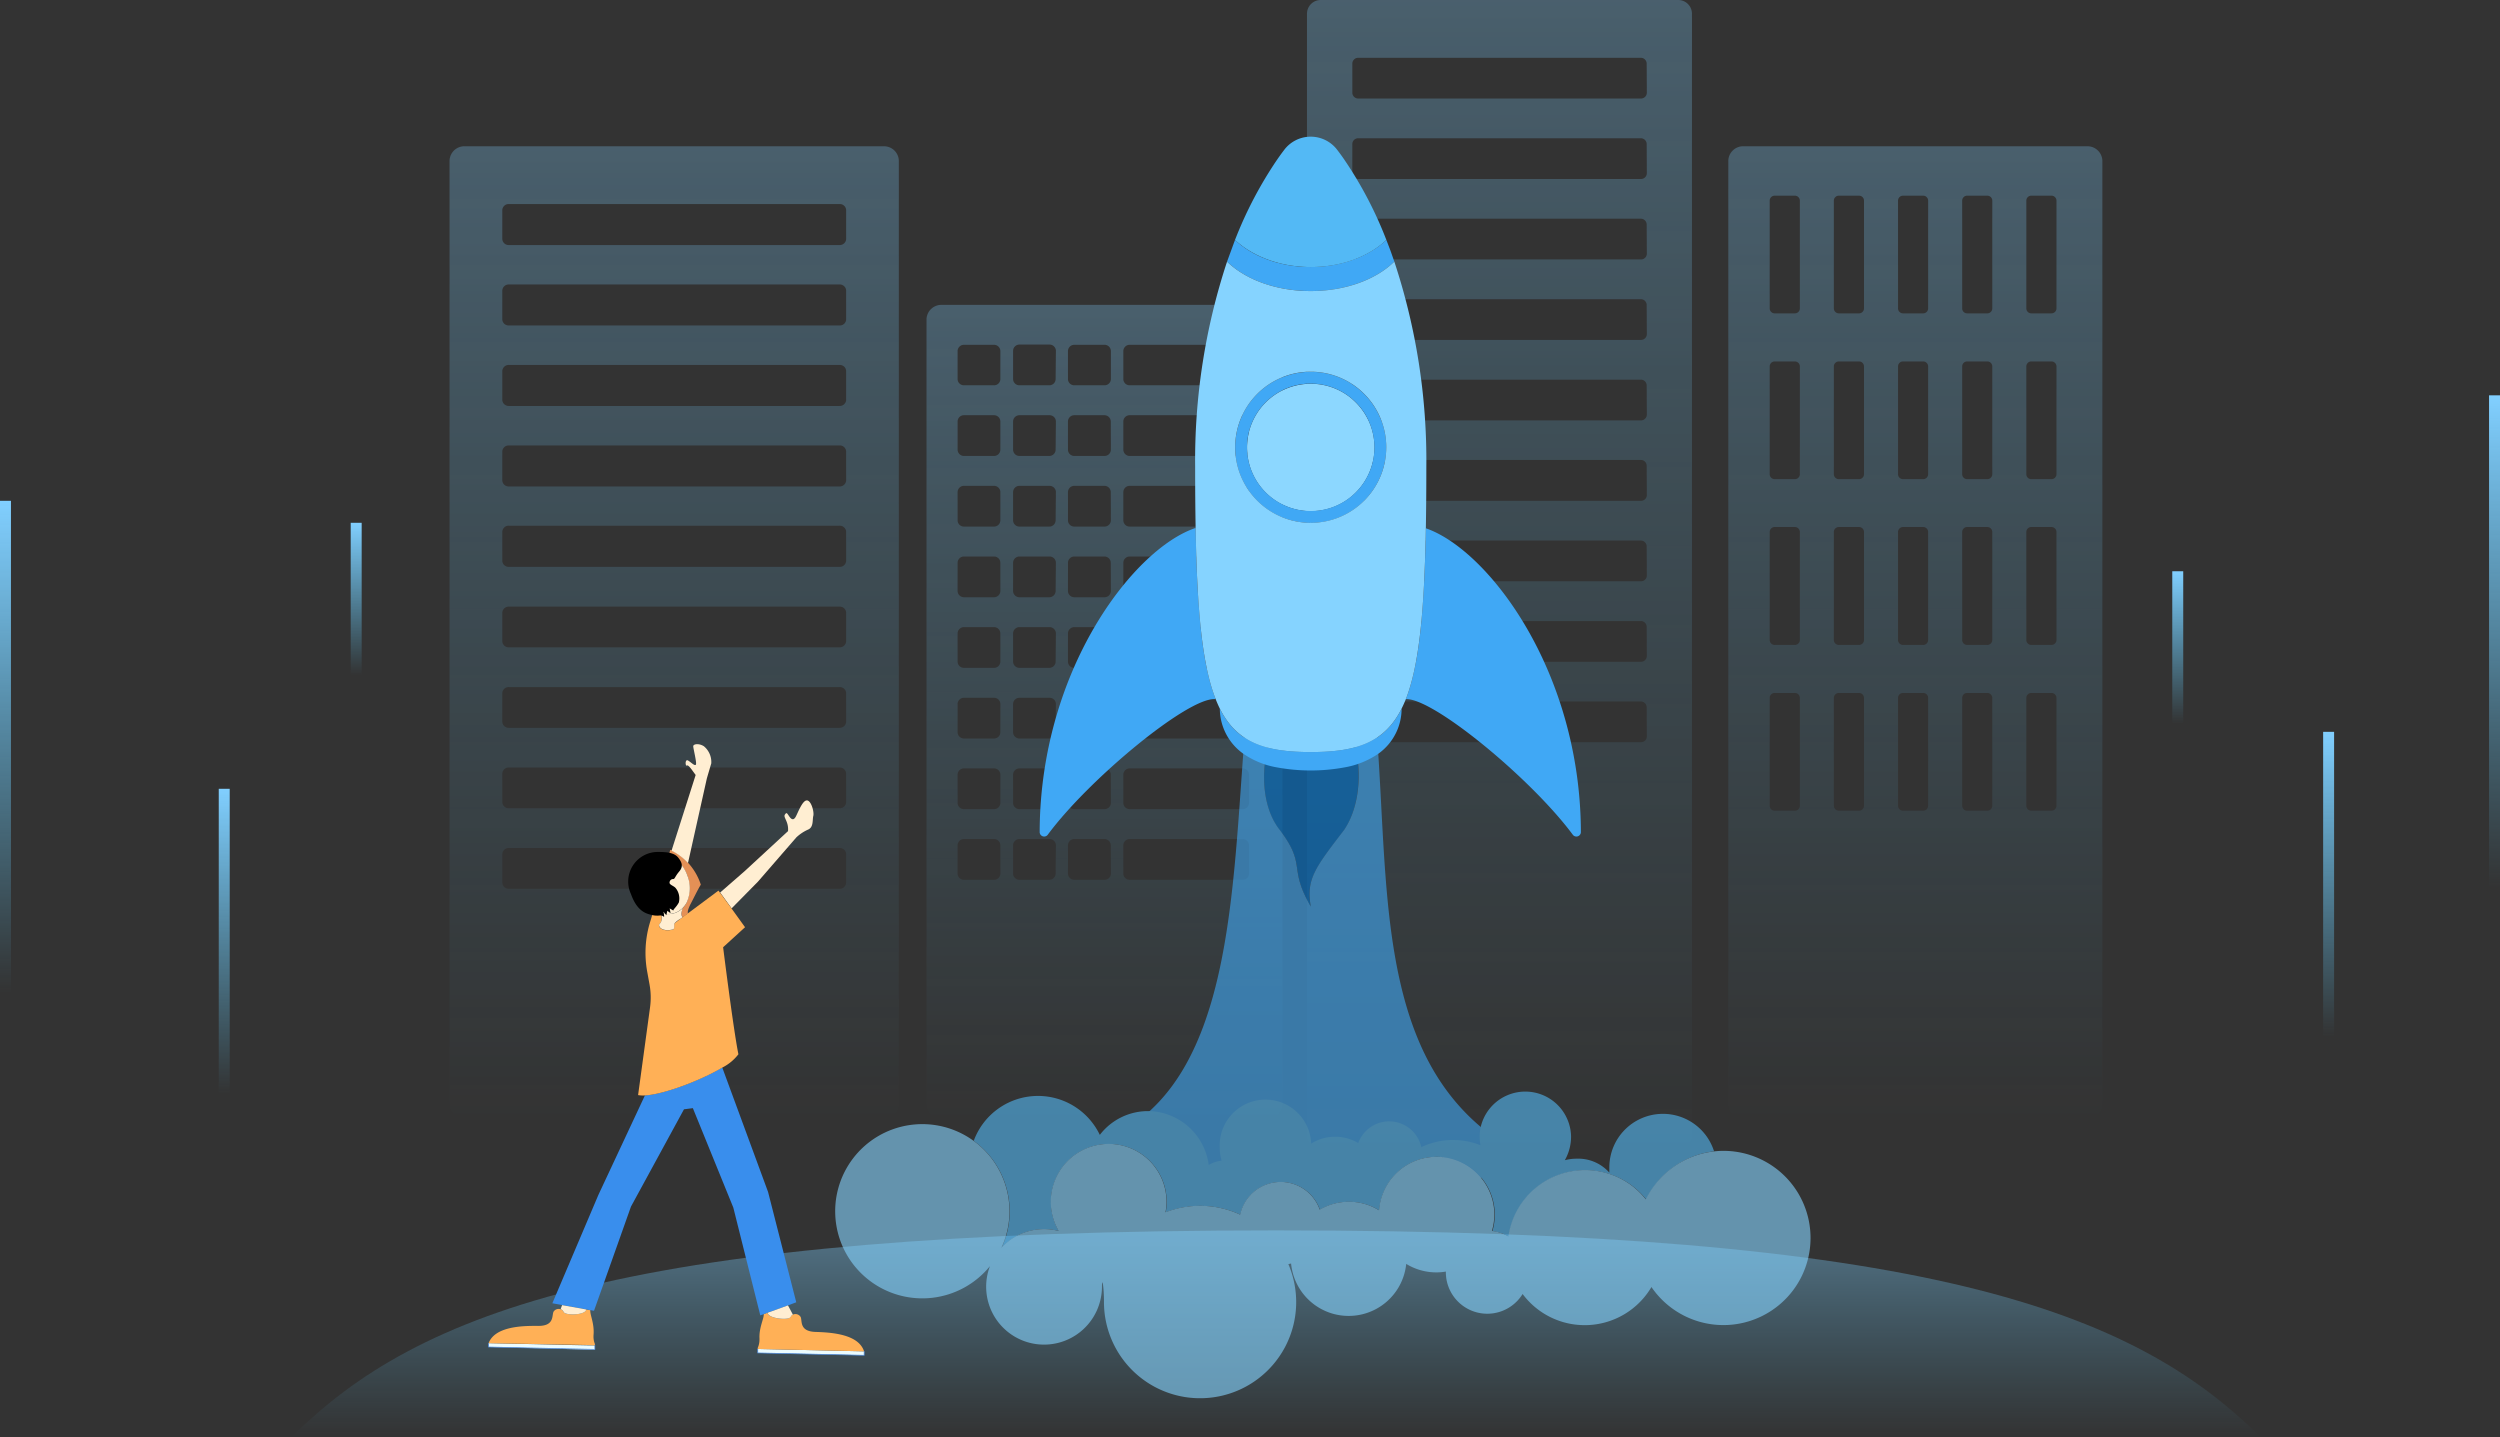 <svg xmlns="http://www.w3.org/2000/svg" xmlns:xlink="http://www.w3.org/1999/xlink" viewBox="0 0 456.01 262.12"><rect x="0" y="0" width="456.01" height="262.12" fill="#333333" stroke="none"/><defs><style>.cls-1,.cls-3,.cls-4,.cls-5,.cls-6{opacity:0.4;}.cls-1{fill:url(#未命名的渐变_26);}.cls-2{opacity:0.7;}.cls-3{fill:url(#未命名的渐变_26-2);}.cls-4{fill:url(#未命名的渐变_26-3);}.cls-5{fill:url(#未命名的渐变_26-4);}.cls-6{fill:url(#未命名的渐变_26-5);}.cls-7{opacity:0.6;}.cls-8{fill:#0073cd;}.cls-9{fill:#40a8f5;}.cls-10{fill:#53b9f5;}.cls-11{fill:#85d3ff;}.cls-12{fill:#8cd7ff;}.cls-13{fill:#ebfcff;}.cls-14{fill:#ffb056;}.cls-15{fill:#e49056;}.cls-16{fill:#ffeed2;}.cls-17{fill:#398eed;}.cls-18,.cls-19,.cls-20,.cls-21,.cls-22,.cls-23,.cls-24{fill:none;stroke-miterlimit:10;}.cls-18{stroke:#4986d9;stroke-width:0.13px;}.cls-19,.cls-20,.cls-21,.cls-22,.cls-23,.cls-24{stroke-width:2px;}.cls-19{stroke:url(#未命名的渐变_26-6);}.cls-20{stroke:url(#未命名的渐变_26-7);}.cls-21{stroke:url(#未命名的渐变_26-8);}.cls-22{stroke:url(#未命名的渐变_26-9);}.cls-23{stroke:url(#未命名的渐变_26-10);}.cls-24{stroke:url(#未命名的渐变_26-11);}</style><linearGradient id="未命名的渐变_26" x1="232.75" y1="224.43" x2="232.75" y2="262.12" gradientUnits="userSpaceOnUse"><stop offset="0" stop-color="#81cfff"/><stop offset="1" stop-color="#5ecfff" stop-opacity="0"/></linearGradient><linearGradient id="未命名的渐变_26-2" x1="349.36" y1="26.68" x2="349.36" y2="204.03" xlink:href="#未命名的渐变_26"/><linearGradient id="未命名的渐变_26-3" x1="201.45" y1="55.61" x2="201.45" y2="204.03" xlink:href="#未命名的渐变_26"/><linearGradient id="未命名的渐变_26-4" x1="122.98" y1="26.68" x2="122.98" y2="204.03" xlink:href="#未命名的渐变_26"/><linearGradient id="未命名的渐变_26-5" x1="273.51" y1="0" x2="273.51" y2="209.54" xlink:href="#未命名的渐变_26"/><linearGradient id="未命名的渐变_26-6" x1="1" y1="91.35" x2="1" y2="181.12" xlink:href="#未命名的渐变_26"/><linearGradient id="未命名的渐变_26-7" x1="455.01" y1="72.11" x2="455.01" y2="161.88" xlink:href="#未命名的渐变_26"/><linearGradient id="未命名的渐变_26-8" x1="40.9" y1="143.88" x2="40.9" y2="199.51" xlink:href="#未命名的渐变_26"/><linearGradient id="未命名的渐变_26-9" x1="64.97" y1="95.36" x2="64.97" y2="123.17" xlink:href="#未命名的渐变_26"/><linearGradient id="未命名的渐变_26-10" x1="397.23" y1="104.2" x2="397.23" y2="132.02" xlink:href="#未命名的渐变_26"/><linearGradient id="未命名的渐变_26-11" x1="424.75" y1="133.49" x2="424.75" y2="189.13" xlink:href="#未命名的渐变_26"/></defs><title>升级中</title><g id="图层_2" data-name="图层 2"><g id="图层_1-2" data-name="图层 1"><path class="cls-1" d="M412.28,262.12c-23-23-61-37.69-179.53-37.69S76.24,239.1,53.21,262.12Z"/><g class="cls-2"><path class="cls-3" d="M380.66,26.68H318.07a2.71,2.71,0,0,0-2.82,2.59V201.44a2.71,2.71,0,0,0,2.82,2.59h62.59a2.72,2.72,0,0,0,2.82-2.59V29.27A2.72,2.72,0,0,0,380.66,26.68ZM328.3,147a.9.9,0,0,1-.95.87h-3.6a.9.9,0,0,1-.95-.87V127.27a.91.91,0,0,1,.95-.87h3.6a.91.91,0,0,1,.95.87Zm0-30.23a.91.91,0,0,1-.95.87h-3.6a.91.91,0,0,1-.95-.87V97a.91.91,0,0,1,.95-.87h3.6a.91.91,0,0,1,.95.87Zm0-30.24a.91.91,0,0,1-.95.87h-3.6a.91.91,0,0,1-.95-.87V66.8a.91.91,0,0,1,.95-.87h3.6a.91.91,0,0,1,.95.87Zm0-30.24a.91.91,0,0,1-.95.87h-3.6a.91.91,0,0,1-.95-.87V36.56a.91.91,0,0,1,.95-.87h3.6a.91.91,0,0,1,.95.87ZM340,147a.9.9,0,0,1-.94.87h-3.61a.91.91,0,0,1-.95-.87V127.27a.92.92,0,0,1,.95-.87h3.61a.91.91,0,0,1,.94.87Zm0-30.23a.91.91,0,0,1-.94.87h-3.61a.92.92,0,0,1-.95-.87V97a.92.92,0,0,1,.95-.87h3.61A.91.91,0,0,1,340,97Zm0-30.24a.91.91,0,0,1-.94.87h-3.61a.92.92,0,0,1-.95-.87V66.8a.92.92,0,0,1,.95-.87h3.61a.91.91,0,0,1,.94.87Zm0-30.24a.91.91,0,0,1-.94.87h-3.61a.92.92,0,0,1-.95-.87V36.56a.92.92,0,0,1,.95-.87h3.61a.91.91,0,0,1,.94.87ZM351.7,147a.9.9,0,0,1-.94.87h-3.61a.9.9,0,0,1-.94-.87V127.27a.91.91,0,0,1,.94-.87h3.61a.91.91,0,0,1,.94.87Zm0-30.23a.91.91,0,0,1-.94.87h-3.61a.91.91,0,0,1-.94-.87V97a.91.91,0,0,1,.94-.87h3.61a.91.91,0,0,1,.94.87Zm0-30.24a.91.91,0,0,1-.94.87h-3.61a.91.91,0,0,1-.94-.87V66.8a.91.91,0,0,1,.94-.87h3.61a.91.91,0,0,1,.94.87Zm0-30.24a.91.91,0,0,1-.94.87h-3.61a.91.91,0,0,1-.94-.87V36.56a.91.91,0,0,1,.94-.87h3.61a.91.91,0,0,1,.94.87ZM363.4,147a.9.9,0,0,1-.94.87h-3.61a.9.9,0,0,1-.94-.87V127.27a.91.91,0,0,1,.94-.87h3.61a.91.91,0,0,1,.94.87Zm0-30.23a.91.91,0,0,1-.94.87h-3.61a.91.91,0,0,1-.94-.87V97a.91.91,0,0,1,.94-.87h3.61a.91.91,0,0,1,.94.87Zm0-30.24a.91.91,0,0,1-.94.87h-3.61a.91.91,0,0,1-.94-.87V66.8a.91.91,0,0,1,.94-.87h3.61a.91.91,0,0,1,.94.87Zm0-30.24a.91.91,0,0,1-.94.87h-3.61a.91.91,0,0,1-.94-.87V36.56a.91.91,0,0,1,.94-.87h3.61a.91.91,0,0,1,.94.87ZM375.11,147a.91.91,0,0,1-.95.87h-3.61a.9.9,0,0,1-.94-.87V127.27a.91.91,0,0,1,.94-.87h3.61a.92.92,0,0,1,.95.87Zm0-30.23a.92.92,0,0,1-.95.87h-3.61a.91.91,0,0,1-.94-.87V97a.91.91,0,0,1,.94-.87h3.61a.92.92,0,0,1,.95.87Zm0-30.24a.92.92,0,0,1-.95.87h-3.61a.91.91,0,0,1-.94-.87V66.8a.91.91,0,0,1,.94-.87h3.61a.92.92,0,0,1,.95.87Zm0-30.24a.92.92,0,0,1-.95.87h-3.61a.91.91,0,0,1-.94-.87V36.56a.91.91,0,0,1,.94-.87h3.61a.92.92,0,0,1,.95.87Z"/><path class="cls-4" d="M231.1,55.61H171.8A2.71,2.71,0,0,0,169,58.2V201.44A2.71,2.71,0,0,0,171.8,204h59.3a2.71,2.71,0,0,0,2.82-2.59V58.2A2.71,2.71,0,0,0,231.1,55.61ZM182.47,159.37a1.16,1.16,0,0,1-1.2,1.11h-5.4a1.16,1.16,0,0,1-1.2-1.11v-5.22a1.15,1.15,0,0,1,1.2-1.1h5.4a1.15,1.15,0,0,1,1.2,1.1Zm0-12.88a1.15,1.15,0,0,1-1.2,1.1h-5.4a1.15,1.15,0,0,1-1.2-1.1v-5.22a1.16,1.16,0,0,1,1.2-1.11h5.4a1.16,1.16,0,0,1,1.2,1.11Zm0-12.89a1.16,1.16,0,0,1-1.2,1.11h-5.4a1.16,1.16,0,0,1-1.2-1.11v-5.22a1.15,1.15,0,0,1,1.2-1.1h5.4a1.15,1.15,0,0,1,1.2,1.1Zm0-12.88a1.15,1.15,0,0,1-1.2,1.1h-5.4a1.15,1.15,0,0,1-1.2-1.1V115.5a1.16,1.16,0,0,1,1.2-1.11h5.4a1.16,1.16,0,0,1,1.2,1.11Zm0-12.89a1.16,1.16,0,0,1-1.2,1.11h-5.4a1.16,1.16,0,0,1-1.2-1.11v-5.21a1.15,1.15,0,0,1,1.2-1.11h5.4a1.15,1.15,0,0,1,1.2,1.11Zm0-12.88a1.15,1.15,0,0,1-1.2,1.1h-5.4a1.15,1.15,0,0,1-1.2-1.1V89.73a1.16,1.16,0,0,1,1.2-1.11h5.4a1.16,1.16,0,0,1,1.2,1.11Zm0-12.89a1.16,1.16,0,0,1-1.2,1.11h-5.4a1.16,1.16,0,0,1-1.2-1.11V76.85a1.15,1.15,0,0,1,1.2-1.11h5.4a1.15,1.15,0,0,1,1.2,1.11Zm0-12.88a1.15,1.15,0,0,1-1.2,1.1h-5.4a1.15,1.15,0,0,1-1.2-1.1V64a1.16,1.16,0,0,1,1.2-1.11h5.4a1.16,1.16,0,0,1,1.2,1.11Zm10.08,90.19a1.16,1.16,0,0,1-1.2,1.11H186a1.16,1.16,0,0,1-1.21-1.11v-5.22a1.16,1.16,0,0,1,1.21-1.1h5.4a1.15,1.15,0,0,1,1.2,1.1Zm0-12.88a1.15,1.15,0,0,1-1.2,1.1H186a1.16,1.16,0,0,1-1.21-1.1v-5.22a1.16,1.16,0,0,1,1.21-1.11h5.4a1.16,1.16,0,0,1,1.2,1.11Zm0-12.89a1.16,1.16,0,0,1-1.2,1.11H186a1.16,1.16,0,0,1-1.21-1.11v-5.22a1.16,1.16,0,0,1,1.21-1.1h5.4a1.15,1.15,0,0,1,1.2,1.1Zm0-12.88a1.15,1.15,0,0,1-1.2,1.1H186a1.16,1.16,0,0,1-1.21-1.1V115.5a1.16,1.16,0,0,1,1.21-1.11h5.4a1.16,1.16,0,0,1,1.2,1.11Zm0-12.89a1.16,1.16,0,0,1-1.2,1.11H186a1.16,1.16,0,0,1-1.21-1.11v-5.21a1.16,1.16,0,0,1,1.21-1.11h5.4a1.15,1.15,0,0,1,1.2,1.11Zm0-12.88a1.15,1.15,0,0,1-1.2,1.1H186a1.16,1.16,0,0,1-1.21-1.1V89.73A1.16,1.16,0,0,1,186,88.62h5.4a1.16,1.16,0,0,1,1.2,1.11Zm0-12.89a1.16,1.16,0,0,1-1.2,1.11H186a1.16,1.16,0,0,1-1.21-1.11V76.85A1.16,1.16,0,0,1,186,75.74h5.4a1.15,1.15,0,0,1,1.2,1.11Zm0-12.88a1.15,1.15,0,0,1-1.2,1.1H186a1.16,1.16,0,0,1-1.21-1.1V64A1.16,1.16,0,0,1,186,62.85h5.4a1.16,1.16,0,0,1,1.2,1.11Zm10.08,90.19a1.16,1.16,0,0,1-1.21,1.11H196a1.16,1.16,0,0,1-1.2-1.11v-5.22a1.15,1.15,0,0,1,1.2-1.1h5.4a1.16,1.16,0,0,1,1.21,1.1Zm0-12.88a1.16,1.16,0,0,1-1.21,1.1H196a1.15,1.15,0,0,1-1.2-1.1v-5.22a1.16,1.16,0,0,1,1.2-1.11h5.4a1.16,1.16,0,0,1,1.21,1.11Zm0-12.89a1.16,1.16,0,0,1-1.21,1.11H196a1.16,1.16,0,0,1-1.2-1.11v-5.22a1.15,1.15,0,0,1,1.2-1.1h5.4a1.16,1.16,0,0,1,1.21,1.1Zm0-12.88a1.16,1.16,0,0,1-1.21,1.1H196a1.15,1.15,0,0,1-1.2-1.1V115.5a1.16,1.16,0,0,1,1.2-1.11h5.4a1.16,1.16,0,0,1,1.21,1.11Zm0-12.89a1.16,1.16,0,0,1-1.21,1.11H196a1.16,1.16,0,0,1-1.2-1.11v-5.21a1.15,1.15,0,0,1,1.2-1.11h5.4a1.16,1.16,0,0,1,1.21,1.11Zm0-12.88a1.16,1.16,0,0,1-1.21,1.1H196a1.15,1.15,0,0,1-1.2-1.1V89.73a1.16,1.16,0,0,1,1.2-1.11h5.4a1.16,1.16,0,0,1,1.21,1.11Zm0-12.89a1.16,1.16,0,0,1-1.21,1.11H196a1.16,1.16,0,0,1-1.2-1.11V76.85a1.15,1.15,0,0,1,1.2-1.11h5.4a1.16,1.16,0,0,1,1.21,1.11Zm0-12.88a1.16,1.16,0,0,1-1.21,1.1H196a1.15,1.15,0,0,1-1.2-1.1V64a1.16,1.16,0,0,1,1.2-1.11h5.4A1.16,1.16,0,0,1,202.63,64Zm25.21,90.19a1.16,1.16,0,0,1-1.2,1.11H206.1a1.16,1.16,0,0,1-1.2-1.11v-5.22a1.15,1.15,0,0,1,1.2-1.1h20.54a1.15,1.15,0,0,1,1.2,1.1Zm0-12.88a1.15,1.15,0,0,1-1.2,1.1H206.1a1.15,1.15,0,0,1-1.2-1.1v-5.22a1.16,1.16,0,0,1,1.2-1.11h20.54a1.16,1.16,0,0,1,1.2,1.11Zm0-12.89a1.16,1.16,0,0,1-1.2,1.11H206.1a1.16,1.16,0,0,1-1.2-1.11v-5.22a1.15,1.15,0,0,1,1.2-1.1h20.54a1.15,1.15,0,0,1,1.2,1.1Zm0-12.88a1.15,1.15,0,0,1-1.2,1.1H206.1a1.15,1.15,0,0,1-1.2-1.1V115.5a1.16,1.16,0,0,1,1.2-1.11h20.54a1.16,1.16,0,0,1,1.2,1.11Zm0-12.89a1.16,1.16,0,0,1-1.2,1.11H206.1a1.16,1.16,0,0,1-1.2-1.11v-5.21a1.15,1.15,0,0,1,1.2-1.11h20.54a1.15,1.15,0,0,1,1.2,1.11Zm0-12.88a1.15,1.15,0,0,1-1.2,1.1H206.1a1.15,1.15,0,0,1-1.2-1.1V89.73a1.16,1.16,0,0,1,1.2-1.11h20.54a1.16,1.16,0,0,1,1.2,1.11Zm0-12.89a1.16,1.16,0,0,1-1.2,1.11H206.1a1.16,1.16,0,0,1-1.2-1.11V76.85a1.15,1.15,0,0,1,1.2-1.11h20.54a1.15,1.15,0,0,1,1.2,1.11Zm0-12.88a1.15,1.15,0,0,1-1.2,1.1H206.1a1.15,1.15,0,0,1-1.2-1.1V64a1.16,1.16,0,0,1,1.2-1.11h20.54a1.16,1.16,0,0,1,1.2,1.11Z"/><path class="cls-5" d="M161.13,26.68H84.83A2.71,2.71,0,0,0,82,29.27V201.44A2.71,2.71,0,0,0,84.83,204h76.3a2.71,2.71,0,0,0,2.82-2.59V29.27A2.71,2.71,0,0,0,161.13,26.68ZM154.34,161a1.16,1.16,0,0,1-1.2,1.11H92.83A1.16,1.16,0,0,1,91.62,161v-5.21a1.16,1.16,0,0,1,1.21-1.11h60.31a1.15,1.15,0,0,1,1.2,1.11Zm0-14.67a1.15,1.15,0,0,1-1.2,1.1H92.83a1.16,1.16,0,0,1-1.21-1.1v-5.22A1.16,1.16,0,0,1,92.83,140h60.31a1.16,1.16,0,0,1,1.2,1.11Zm0-14.68a1.16,1.16,0,0,1-1.2,1.11H92.83a1.16,1.16,0,0,1-1.21-1.11v-5.22a1.16,1.16,0,0,1,1.21-1.1h60.31a1.15,1.15,0,0,1,1.2,1.1Zm0-14.68a1.16,1.16,0,0,1-1.2,1.11H92.83a1.16,1.16,0,0,1-1.21-1.11v-5.21a1.16,1.16,0,0,1,1.21-1.11h60.31a1.15,1.15,0,0,1,1.2,1.11Zm0-14.67a1.15,1.15,0,0,1-1.2,1.1H92.83a1.16,1.16,0,0,1-1.21-1.1V97a1.16,1.16,0,0,1,1.21-1.11h60.31a1.16,1.16,0,0,1,1.2,1.11Zm0-14.68a1.16,1.16,0,0,1-1.2,1.11H92.83a1.16,1.16,0,0,1-1.21-1.11V82.35a1.16,1.16,0,0,1,1.21-1.1h60.31a1.15,1.15,0,0,1,1.2,1.1Zm0-14.68a1.16,1.16,0,0,1-1.2,1.11H92.83a1.16,1.16,0,0,1-1.21-1.11V67.68a1.16,1.16,0,0,1,1.21-1.11h60.31a1.15,1.15,0,0,1,1.2,1.11Zm0-14.67a1.15,1.15,0,0,1-1.2,1.1H92.83a1.16,1.16,0,0,1-1.21-1.1V53a1.16,1.16,0,0,1,1.21-1.11h60.31a1.16,1.16,0,0,1,1.2,1.11Zm0-14.68a1.16,1.16,0,0,1-1.2,1.11H92.83a1.16,1.16,0,0,1-1.21-1.11V38.32a1.16,1.16,0,0,1,1.21-1.1h60.31a1.15,1.15,0,0,1,1.2,1.1Z"/><path class="cls-6" d="M306.21,0H240.82a2.51,2.51,0,0,0-2.42,2.59V206.94a2.51,2.51,0,0,0,2.42,2.6h65.39a2.51,2.51,0,0,0,2.41-2.6V2.59A2.51,2.51,0,0,0,306.21,0Zm-5.82,134.28a1.06,1.06,0,0,1-1,1.1H247.67a1.06,1.06,0,0,1-1-1.1v-5.22a1.07,1.07,0,0,1,1-1.11h51.69a1.07,1.07,0,0,1,1,1.11Zm0-14.68a1.07,1.07,0,0,1-1,1.11H247.67a1.07,1.07,0,0,1-1-1.11v-5.22a1.06,1.06,0,0,1,1-1.1h51.69a1.06,1.06,0,0,1,1,1.1Zm0-14.68a1.07,1.07,0,0,1-1,1.11H247.67a1.07,1.07,0,0,1-1-1.11V99.71a1.07,1.07,0,0,1,1-1.11h51.69a1.07,1.07,0,0,1,1,1.11Zm0-14.67a1.06,1.06,0,0,1-1,1.1H247.67a1.06,1.06,0,0,1-1-1.1V85a1.07,1.07,0,0,1,1-1.11h51.69a1.07,1.07,0,0,1,1,1.11Zm0-14.68a1.07,1.07,0,0,1-1,1.11H247.67a1.07,1.07,0,0,1-1-1.11V70.35a1.06,1.06,0,0,1,1-1.1h51.69a1.06,1.06,0,0,1,1,1.1Zm0-14.68a1.07,1.07,0,0,1-1,1.11H247.67a1.07,1.07,0,0,1-1-1.11V55.68a1.07,1.07,0,0,1,1-1.11h51.69a1.07,1.07,0,0,1,1,1.11Zm0-14.67a1.06,1.06,0,0,1-1,1.1H247.67a1.06,1.06,0,0,1-1-1.1V41a1.07,1.07,0,0,1,1-1.11h51.69a1.07,1.07,0,0,1,1,1.11Zm0-14.68a1.07,1.07,0,0,1-1,1.11H247.67a1.07,1.07,0,0,1-1-1.11V26.32a1.06,1.06,0,0,1,1-1.1h51.69a1.06,1.06,0,0,1,1,1.1Zm0-14.68a1.07,1.07,0,0,1-1,1.11H247.67a1.07,1.07,0,0,1-1-1.11V11.65a1.07,1.07,0,0,1,1-1.11h51.69a1.07,1.07,0,0,1,1,1.11Z"/></g><g class="cls-7"><path class="cls-8" d="M244.18,130.71c3.25,1.89,5.72,13.56,1,20.72-5.25,6.83-7,9-6.08,14-4.26-7.34-.59-7.39-5.84-14.22-4.64-6.22-2.51-17.4.72-20.49a28.12,28.12,0,0,0,10.24,0Z"/><path class="cls-9" d="M280.35,211.9a12.5,12.5,0,0,0-.13,1.74,11,11,0,0,0,.18,2,17.64,17.64,0,0,0-6.47-1.23,17.45,17.45,0,0,0-7.52,1.69,7.72,7.72,0,0,0-14.92-1,10.63,10.63,0,0,0-11.12.12c-.42-5.74-4.11-.84-9.83-.84-6,0-11.82-4.45-11.82,1.69a11.54,11.54,0,0,0,.45,3.19,7.7,7.7,0,0,0-3,1,14.65,14.65,0,0,0-13.85-12.73c22.56-10.28,22.38-44.56,24.8-74.6.14-1.71,1.22-4.09,1.81-4.37h0a12.54,12.54,0,0,0,5.05,2.1c-3.23,3.09-5.36,14.27-.72,20.49,5.25,6.83,1.58,6.88,5.84,14.22-.91-5,.83-7.16,6.08-14,4.76-7.16,2.29-18.83-1-20.72a12.71,12.71,0,0,0,5.08-2.1h0c.59.28,1.67,2.66,1.81,4.37C253.62,164.57,250.37,198.53,280.35,211.9Z"/><path class="cls-10" d="M303.32,203.17a9.77,9.77,0,0,0-9.77,9.77c0,.31,0,.63,0,.95a7.6,7.6,0,0,0-6-2.54,8.27,8.27,0,0,0-2.12.28,8.73,8.73,0,0,0,1.14-4.32A8.35,8.35,0,0,0,270,206a9.83,9.83,0,0,0-.1,1.34,8.76,8.76,0,0,0,.14,1.55,13.58,13.58,0,0,0-10.79.35,6,6,0,0,0-11.5-.74,8.22,8.22,0,0,0-4.21-1.16,8.09,8.09,0,0,0-4.37,1.26,8.35,8.35,0,0,0-16.69.65,9,9,0,0,0,.34,2.46,5.84,5.84,0,0,0-2.34.78,11.3,11.3,0,0,0-10.68-9.82h-.42a11.07,11.07,0,0,0-8.77,4.34,12.49,12.49,0,0,0-23,1.09,15.89,15.89,0,0,1,6.56,12.86,15.66,15.66,0,0,1-1.46,6.64,10.52,10.52,0,0,1,7.76-3.39,10.23,10.23,0,0,1,2.67.34,10.56,10.56,0,0,1,7.75-15.79,10.39,10.39,0,0,1,1.37-.09,10.55,10.55,0,0,1,10.55,10.55,10.08,10.08,0,0,1-.18,1.92,17.4,17.4,0,0,1,13.61.43,7.56,7.56,0,0,1,14.52-.91,10.54,10.54,0,0,1,5.32-1.44,10.38,10.38,0,0,1,5.38,1.49l.12.06a10.54,10.54,0,0,1,8-9.45,11,11,0,0,1,2.52-.3,10.56,10.56,0,0,1,10.56,10.56,10.83,10.83,0,0,1-.44,3,7.48,7.48,0,0,1,3,1,14.14,14.14,0,0,1,14-12.11,13.81,13.81,0,0,1,4.38.7,14,14,0,0,1,6.69,4.64A15.89,15.89,0,0,1,312.65,210,9.78,9.78,0,0,0,303.32,203.17Z"/><path class="cls-11" d="M314.44,209.92a15.22,15.22,0,0,0-1.79.1,15.89,15.89,0,0,0-12.45,8.74,14,14,0,0,0-6.69-4.64,13.81,13.81,0,0,0-4.38-.7,14.14,14.14,0,0,0-14,12.11,7.48,7.48,0,0,0-3-1,10.83,10.83,0,0,0,.44-3A10.56,10.56,0,0,0,262.06,211a11,11,0,0,0-2.52.3,10.54,10.54,0,0,0-8,9.45l-.12-.06a10.38,10.38,0,0,0-5.38-1.49,10.54,10.54,0,0,0-5.32,1.44,7.56,7.56,0,0,0-14.52.91,17.4,17.4,0,0,0-13.61-.43,10.08,10.08,0,0,0,.18-1.92,10.55,10.55,0,0,0-10.55-10.55,10.39,10.39,0,0,0-1.37.09,10.56,10.56,0,0,0-7.75,15.79,10.23,10.23,0,0,0-2.67-.34,10.52,10.52,0,0,0-7.76,3.39,15.69,15.69,0,0,0,1.46-6.64,15.89,15.89,0,0,0-6.56-12.86h0a15.89,15.89,0,1,0,3,22.87A10.56,10.56,0,1,0,201,234.72c0-1.95.37-.06.37,2.73A17.53,17.53,0,1,0,235,230.58l.5-.11a10.55,10.55,0,0,0,21,.07,10.49,10.49,0,0,0,5.5,1.55,10,10,0,0,0,1.73-.15v.15a7.56,7.56,0,0,0,14,3.94,14.13,14.13,0,0,0,23.5-1.27,15.89,15.89,0,1,0,13.13-24.84Z"/></g><path class="cls-12" d="M239.08,70a11.62,11.62,0,1,1-11.61,11.62A11.62,11.62,0,0,1,239.08,70Z"/><path class="cls-9" d="M239.08,137.18c8.33,0,13.47-1.72,16.58-7.93a10.11,10.11,0,0,1-4.13,8.15,15.55,15.55,0,0,1-6.2,2.56,34,34,0,0,1-12.5,0,15.33,15.33,0,0,1-6.16-2.56,10.15,10.15,0,0,1-4.17-8.15C225.62,135.46,230.74,137.18,239.08,137.18Z"/><path class="cls-9" d="M288.36,151.74a.82.82,0,0,1-1.49.5c-7.6-10.25-25.54-25-30.44-24.71,2.42-6.13,3.38-15.89,3.65-31.17C271.49,100.3,288.27,122.43,288.36,151.74Z"/><path class="cls-9" d="M218.09,96.33c.26,15.23,1.22,25,3.63,31.14l-.16.06c-4.89-.28-22.83,14.46-30.43,24.71a.82.82,0,0,1-1.49-.5c.08-29.39,17-51.55,28.36-55.41Z"/><path class="cls-9" d="M250.7,81.59a11.62,11.62,0,1,0-11.62,11.62A11.62,11.62,0,0,0,250.7,81.59Zm2.16,0a13.78,13.78,0,1,1-13.78-13.77A13.78,13.78,0,0,1,252.86,81.59Z"/><path class="cls-9" d="M239.08,48.71c5.66,0,10.66-2,13.8-4.94.51,1.27,1,2.6,1.45,3.95-3.32,3.25-8.91,5.37-15.25,5.37S227.15,51,223.82,47.72c.48-1.35,1-2.68,1.45-3.95C228.42,46.76,233.43,48.71,239.08,48.71Z"/><path class="cls-10" d="M252.88,43.77c-3.14,3-8.14,4.94-13.8,4.94s-10.66-2-13.81-4.94a73.16,73.16,0,0,1,7.6-14.53c.46-.67.92-1.31,1.38-1.91a6.06,6.06,0,0,1,9.66,0c.46.6.93,1.24,1.38,1.91A72.13,72.13,0,0,1,252.88,43.77Z"/><path class="cls-11" d="M260.08,96.36c-.27,15.28-1.23,25-3.65,31.17-.24.61-.5,1.18-.77,1.72-3.11,6.21-8.25,7.93-16.58,7.93s-13.46-1.72-16.58-7.93c-.28-.56-.53-1.15-.78-1.78-2.41-6.16-3.37-15.91-3.63-31.14-.06-3.42-.09-7.11-.09-11.12a115.86,115.86,0,0,1,5.82-37.49c3.33,3.25,8.92,5.37,15.26,5.37S251,51,254.33,47.72a115.54,115.54,0,0,1,5.84,37.49C260.17,89.22,260.14,92.93,260.08,96.36Zm-7.22-14.77a13.78,13.78,0,1,0-13.78,13.77A13.78,13.78,0,0,0,252.86,81.59Z"/><path class="cls-13" d="M89.11,245.7V245l18.41.41c.62,0,.88,0,1,0v.79Z"/><path class="cls-14" d="M102.79,239.28c.26.72,4,.65,4.15-.43l.74.14c-.11.77.75,2.39.59,4.43-.11,1.34.39,1.79.23,1.92s-.35.06-1,0L89.12,245c1.15-3,5.94-3.19,9-3.15s2.51-1.91,2.85-2.59a1.1,1.1,0,0,1,1.31-.44A.82.82,0,0,1,102.79,239.28Z"/><path class="cls-13" d="M139.23,246.08l18.4.41v.72l-19.41-.43,0-.72,0-.06C138.35,246.07,138.61,246.07,139.23,246.08Z"/><path class="cls-15" d="M127.83,161.36a10.81,10.81,0,0,0-2.34-4,10,10,0,0,0-3-2.26l-.23-.1-.27,1a6.64,6.64,0,0,1,3.27,8.58,4.19,4.19,0,0,1-.73,1.05c-.19.66-.42,1.16,0,1.69l1-.73c-.2-.16,0-.88.52-1.86S127.13,162.55,127.83,161.36Z"/><path class="cls-16" d="M125.34,159.6a6.25,6.25,0,0,1-.08,5,4.32,4.32,0,0,1-.73,1,3.73,3.73,0,0,1-1.32.88,3.81,3.81,0,0,1-2.68,0,4.71,4.71,0,0,1-1.29-.68,6.52,6.52,0,0,1-2.24-3c-1.13-2.92-.18-6,2.13-6.9A3.83,3.83,0,0,1,122,156,6.19,6.19,0,0,1,125.34,159.6Z"/><path class="cls-14" d="M140,239.45c.07,1.08,3.92,1.45,4.21.75a.75.75,0,0,1,.4-.4h0a1.11,1.11,0,0,1,1.44.44c.31.69-.3,2.62,2.73,2.71s7.82.44,8.83,3.54l-18.4-.41c-.62,0-.88,0-1-.08s.37-.56.32-1.91c-.08-2,.86-3.63.78-4.41Z"/><path class="cls-17" d="M143.73,238.11,140,239.45l-.66.23-.66.25-4.92-19.66-7.38-18.14-1.62.21-9.67,17.75-6.74,19-.69-.12-.74-.14-4.41-.79-1.76-.32,8.4-19.77,8.49-18.15h0c3.45-.19,10.17-2.74,14.1-5.09l8.36,22.71,5.14,20.12Z"/><path class="cls-16" d="M144.63,239.8h0a.75.75,0,0,0-.4.4c-.29.7-4.14.33-4.21-.75l3.71-1.34Z"/><path class="cls-16" d="M147.13,146c-.81.06-1.64,2.38-2,3s-.72.55-1.15-.06-.49-.85-.82-.34.73,1.25.58,3l-7.91,7.3-4.44,3.87-.05,0,2.11,2.92,4.81-4.88,7-8.07a7.72,7.72,0,0,1,2.09-1.4c1.09-.42.81-1.77,1-2.51S147.94,145.91,147.13,146Z"/><path class="cls-14" d="M133.42,165.69l2.48,3.44-4,3.65s1.9,15.21,2.79,19.52a8.51,8.51,0,0,1-2.92,2.42c-3.93,2.35-10.65,4.9-14.1,5.09a5.1,5.1,0,0,1-1.28-.06l2.18-16a13.2,13.2,0,0,0-.09-4.16l-.42-2.31a19.21,19.21,0,0,1,.53-9.13c.27-.87.51-1.7.66-2.31a4.71,4.71,0,0,0,1.29.68c.26,1,.17,1.68-.23,2s.22,1.51,2.31,1.07c.63-.12.17-.85.45-1.2l1-.76h0c.13-.09.27-.18.4-.29l1-.73,5.58-4.16.26.35Z"/><path class="cls-16" d="M128.38,136.11c-.94-.58-1.92-.39-1.93,0s.69,3.09.48,3.37-.81-.38-1.41-.75-.53,1.1-.23.91.92.82,1.6,1.72l-4.4,13.81a10,10,0,0,1,3,2.26L128.93,142s.52-1.8.81-2.75A3.73,3.73,0,0,0,128.38,136.11Z"/><path class="cls-16" d="M124.49,167.31l-.4.29h0a4.37,4.37,0,0,0-1,.76c-.28.35.18,1.08-.45,1.2-2.09.44-2.7-.73-2.31-1.07s.49-1,.23-2a3.81,3.81,0,0,0,2.68,0,3.73,3.73,0,0,0,1.32-.88C124.34,166.28,124.11,166.78,124.49,167.31Z"/><path class="cls-16" d="M102.53,238.06l4.41.79c-.12,1.08-3.89,1.15-4.15.43a.82.82,0,0,0-.53-.48l.27-.74Z"/><polyline class="cls-18" points="89.12 244.98 89.11 245.7 108.51 246.13 108.5 245.34 108.5 245.31"/><polyline class="cls-18" points="138.23 246.06 138.21 246.78 157.62 247.21 157.63 246.49"/><path d="M121.1,167.23c.13.08-.09-.94-.09-.94l.53.65.18-.81.59.44-.16-.88.67.4c0-.27.54-.61,1-1.47a3,3,0,0,0-.6-2.66c-.4-.43-1.15-.57-1.09-1a.65.65,0,0,1,.68-.62c.27,0,.31-.41.92-1.18l.17-.21c.77-.9.5-1.67-.22-2.55s-2.12-1-3.58-1a5.4,5.4,0,0,0-5,7.7c1.19,3.35,3,3.58,3.8,3.8a4.13,4.13,0,0,0,1.45.09A1,1,0,0,1,121.1,167.23Z"/><line class="cls-19" x1="1" y1="91.35" x2="1" y2="181.12"/><line class="cls-20" x1="455.01" y1="72.11" x2="455.01" y2="161.88"/><line class="cls-21" x1="40.9" y1="143.88" x2="40.9" y2="199.51"/><line class="cls-22" x1="64.97" y1="95.36" x2="64.97" y2="123.17"/><line class="cls-23" x1="397.23" y1="104.2" x2="397.23" y2="132.02"/><line class="cls-24" x1="424.75" y1="133.49" x2="424.75" y2="189.13"/></g></g></svg>